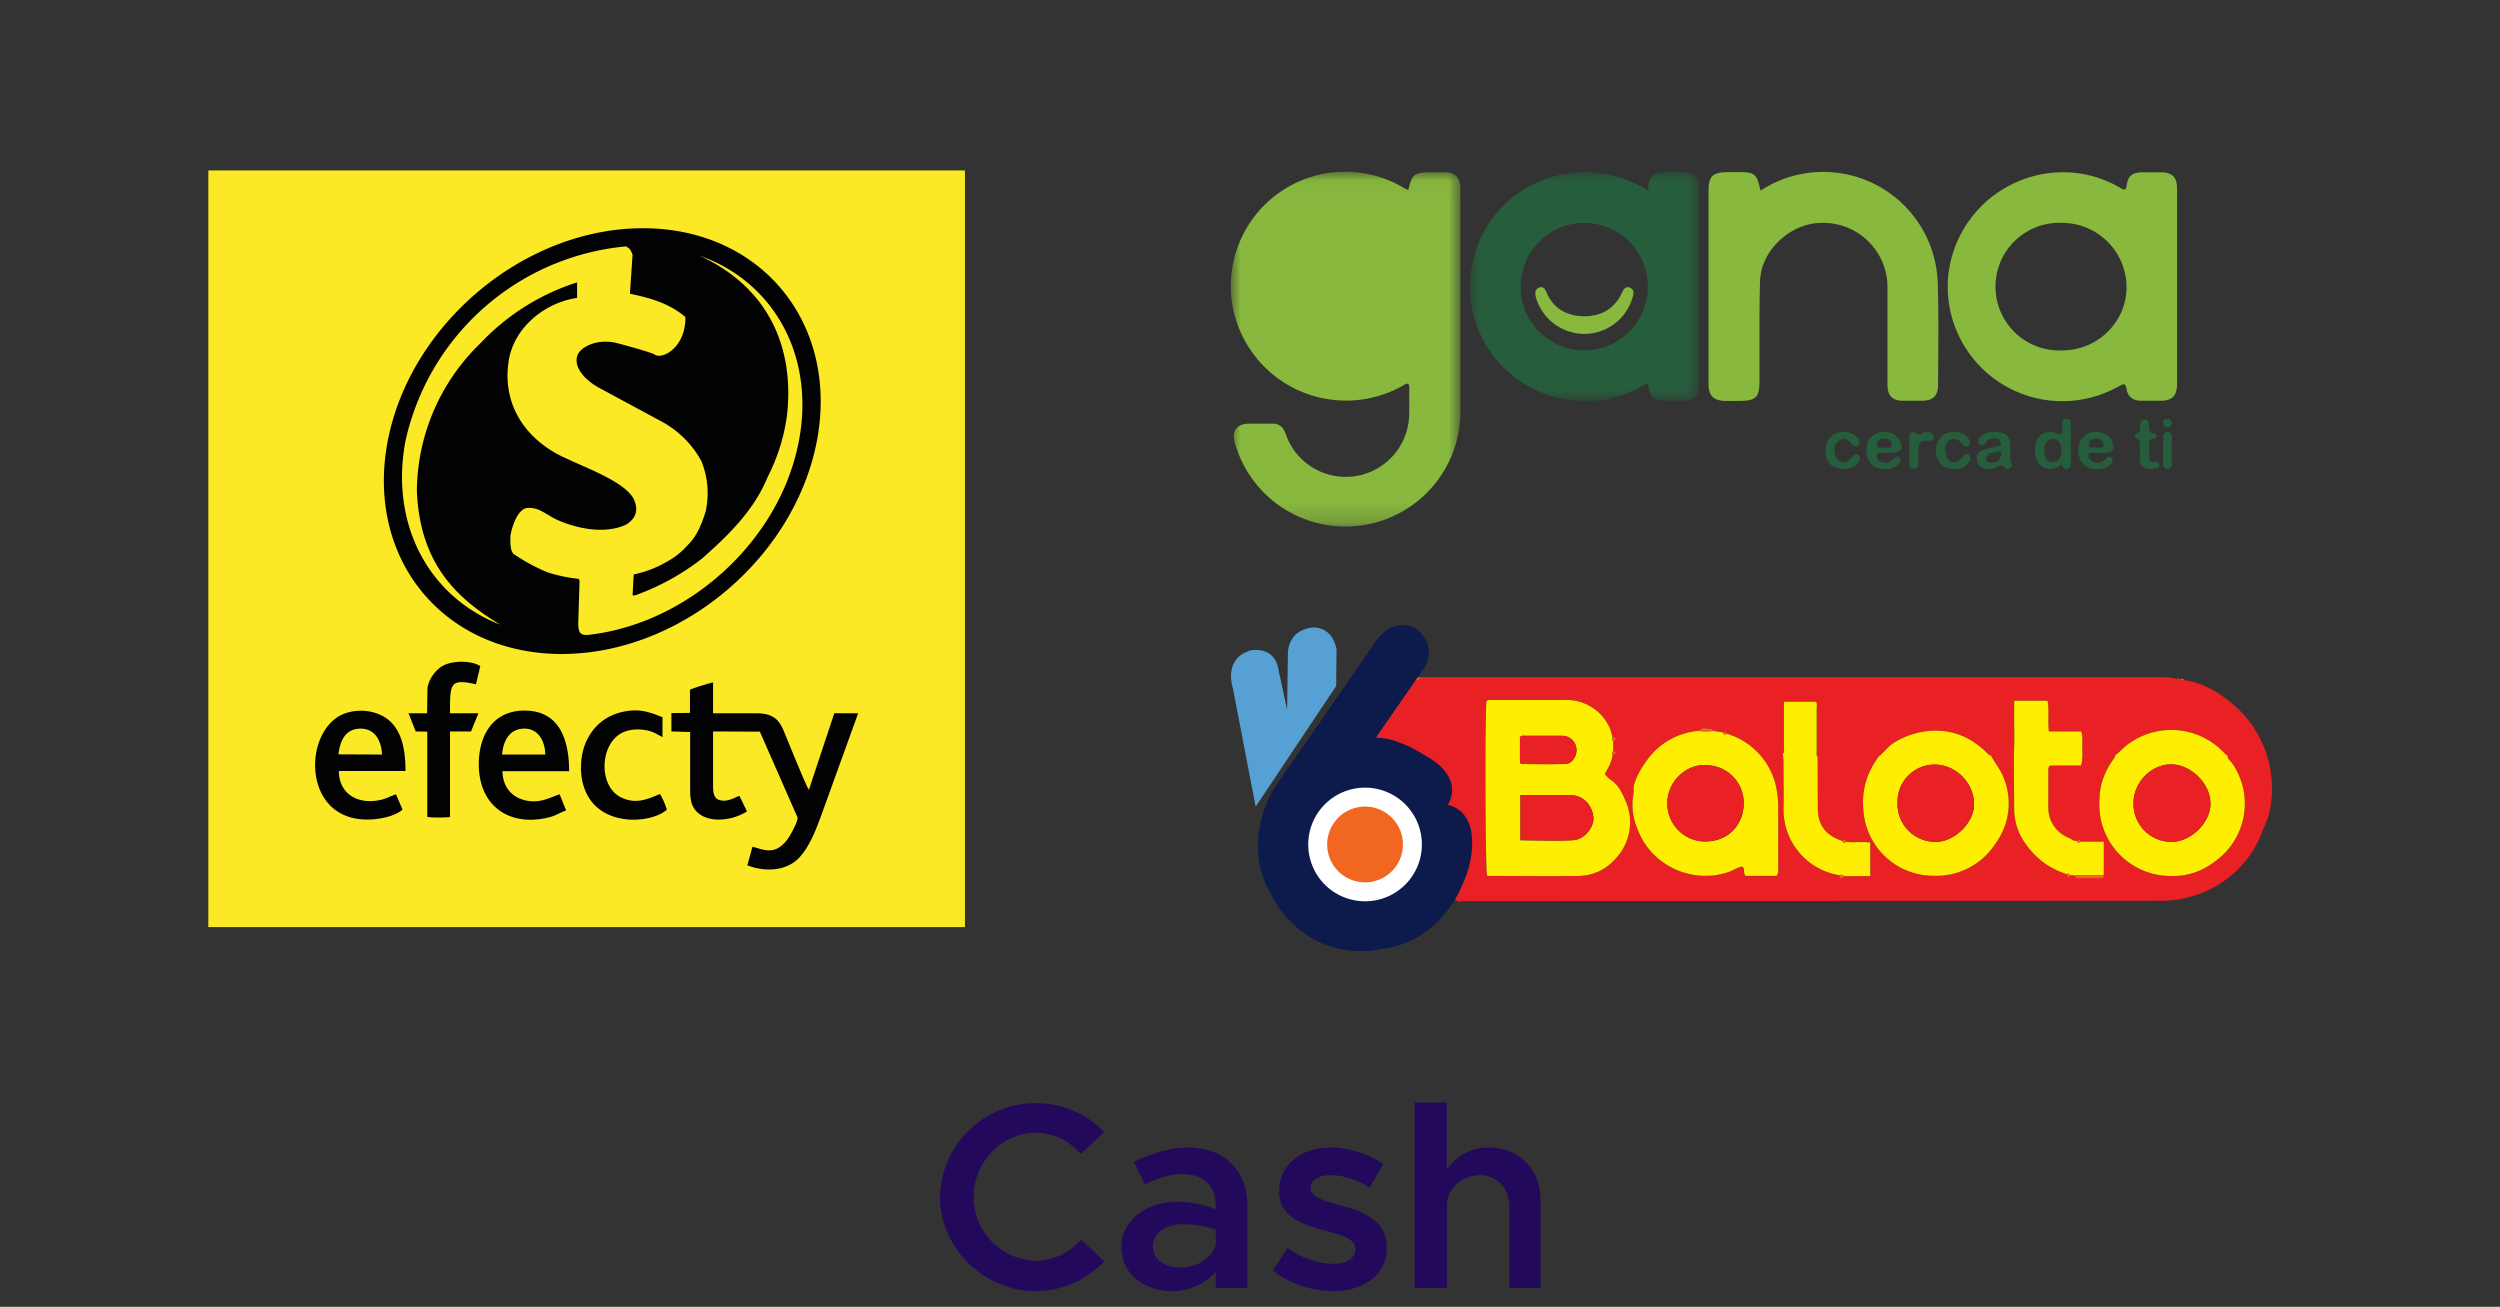 <svg xmlns="http://www.w3.org/2000/svg" xmlns:xlink="http://www.w3.org/1999/xlink" width="132" height="69" viewBox="0 0 132 69"><rect x="0" y="0" width="132" height="69" fill="#333333" stroke="none"/><defs><path id="a" d="M0 .03h12.11V18.8H0z"/><path id="c" d="M.05.03h12.1v12.1H.05z"/></defs><g fill="none" fill-rule="evenodd"><path fill="#23095C" fill-rule="nonzero" d="M54.68 68.17c1.42 0 2.7-.6 3.63-1.57l-1.23-1.15a3.2 3.2 0 01-2.4 1.12 3.37 3.37 0 01-3.27-3.39c0-1.83 1.5-3.37 3.27-3.37.93 0 1.8.43 2.38 1.12l1.25-1.16a5.06 5.06 0 00-8.68 3.41c0 2.7 2.31 4.99 5.05 4.99zm8.07-7.58c-.91 0-1.86.26-2.89.76l.6 1.19c.6-.3 1.27-.55 1.95-.55 1.32 0 1.78.82 1.78 1.66v.2a5.8 5.8 0 00-2.03-.4c-1.62 0-2.95.98-2.95 2.4 0 1.4 1.16 2.32 2.7 2.32.84 0 1.75-.37 2.28-1.04V68h1.67v-4.35c0-1.84-1.2-3.06-3.11-3.06zm-.46 6.33c-.82 0-1.42-.43-1.42-1.12 0-.68.69-1.16 1.54-1.16.65 0 1.25.1 1.78.28v.81c-.2.77-1.08 1.2-1.9 1.2zm8.09 1.25c1.7 0 2.84-.9 2.84-2.28 0-1.52-1.32-1.94-2.53-2.27l-.36-.1c-.83-.26-1.13-.42-1.13-.83 0-.4.46-.64 1.07-.64.63 0 1.37.22 2.05.66l.72-1.25a5.15 5.15 0 00-2.77-.87c-1.61 0-2.73.93-2.73 2.29 0 1.23.92 1.7 2.37 2.08l.52.15c.66.19 1.14.39 1.14.87 0 .45-.48.75-1.16.75-.91 0-1.73-.34-2.43-.84l-.77 1.19c.87.7 2.06 1.09 3.17 1.09zm8.27-7.58c1.58 0 2.69 1.17 2.69 2.8V68h-1.65v-4.27c0-.98-.63-1.68-1.53-1.68-.96 0-1.76.7-1.76 1.57V68h-1.71v-9.79h1.7v3.55a2.63 2.63 0 012.26-1.17z"/><path fill="#FAE924" d="M11 48.95h39.95V9H11z"/><path fill="#020203" d="M25.29 40.63c.13 2.03 1.7 3 3.64 2.54.43-.1.64-.27.96-.38l-.34-.85c-.5.15-1.13.57-2.01.26-.59-.2-1-.72-1.01-1.48h3.52c0-1.61-.48-3.19-2.33-3.2-1.81-.02-2.53 1.5-2.43 3.11zm1.22-.79c.06-.74.4-1.36 1.17-1.37.73 0 1.1.64 1.11 1.37h-2.28zm-5.26 2.9l-.34-.8c-.32.1-.52.25-.94.32-1.08.19-2.06-.32-2.08-1.55h3.52c0-1.23-.22-2.64-1.6-3.07-.63-.2-1.4-.13-1.92.18-1.91 1.14-1.81 5.49 1.53 5.45.64 0 1.45-.18 1.83-.52zm-3.38-2.91c.09-.74.37-1.34 1.15-1.36.76-.01 1.12.62 1.15 1.37l-2.3-.01zm12.8.72c.08 3.23 3.6 3.05 4.54 2.2a4.1 4.1 0 00-.36-.83c-.64.27-1.28.57-2.06.18-1.22-.6-1.13-2.86.1-3.43.48-.22 1.14-.2 1.64.01l.45.24v-1.05c-.73-.29-1.25-.48-2.16-.27-1.38.32-2.17 1.57-2.14 2.95zm-8.12-2.9l.02-1.2c-.02-.43.37-1.1.9-1.34.5-.23 1.42-.24 1.89.06l-.23.96c-1.38-.31-1.37-.05-1.37 1.53h1.5l-.39.96h-1.11v4.52c-.23.03-1.01.04-1.2-.01v-4.5l-.61-.01-.38-.96h.98zM36.94 13.5c3.87 1.36 6.11 5.23 5.24 9.79-1.01 5.31-5.9 9.69-11.2 10.24-.43-.01-.43-.25-.45-.6l.07-2.21c0-.11-.03-.15-.08-.16a8.3 8.3 0 01-1.61-.34 9.96 9.96 0 01-1.73-.93c-.27-.12-.23-.74-.23-.97.05-.44.37-1.45.89-1.5.62-.04.91.3 1.52.6 1.08.5 2.58.8 3.7.28.53-.33.66-.77.41-1.33-.43-.91-2.52-1.66-3.47-2.12-2.26-.96-3.53-2.92-3.13-5.26.3-1.72 1.91-3.02 3.6-3.26v-.82a12 12 0 00-5.09 3.2 10.96 10.96 0 00-3.37 7.8c.16 3.98 2.23 5.75 4.4 7.07-3.72-1.44-5.84-5.24-5-9.7a13.16 13.16 0 0111.64-10.27c.22.13.23.15.35.44l-.14 2.06c1.08.22 2.1.52 2.93 1.23.02 1.57-1.16 2.23-1.6 2 .01-.08-1.8-.58-2.17-.66-.45-.08-.9-.05-1.35.15-.53.25-.78.63-.53 1.21.22.44.58.72.97.97l3.41 1.84a5.17 5.17 0 012.13 2.13c.33.86.4 1.73.21 2.62-.22.72-.5 1.34-.91 1.74-.35.4-.73.7-1.14.92a5.8 5.8 0 01-1.75.67l-.06 1.1c.05.02.1 0 .15 0a12.81 12.81 0 003.52-1.94c1.43-1.26 2.76-2.58 3.46-4.3.48-.94.85-2 1.02-3.24.4-3.47-.87-6.73-4.61-8.45zm-3-1.45c6.26 0 10.37 5.03 9.19 11.24-1.19 6.2-7.22 11.24-13.47 11.24-6.26 0-10.37-5.03-9.19-11.24 1.2-6.21 7.22-11.24 13.48-11.24zm2.5 26.6v3.27c.03.32.07.5.13.62.45.97 1.98.88 2.87.3l-.4-.82c-.29.1-.64.35-1.05.22-.37-.1-.34-.54-.34-.97v-2.65l2.47.01 1.99 4.53c.04.2-.4.98-.5 1.11-.69.97-1.33.56-1.88.44l-.27.98c1.05.4 2.14.25 2.75-.42.55-.6.86-1.42 1.2-2.35l1.9-5.26h-1.26l-1.34 4.04c-.13-.14-1.17-2.74-1.36-3.18-.26-.6-.63-.86-1.43-.86h-2.27v-1.63c-.27.06-1.02.29-1.22.39v1.22l-.98.01v.97l.98.03z"/><path fill="#57A0D4" d="M66.3 42.6l-1.2-6.24s-.56-1.59.94-2.02c0 0 1.31-.28 1.48 1.1l.44 2.04.04-2.95s-.06-1.26 1.32-1.4c0 0 1-.1 1.25 1.15l-.02 1.94-4.25 6.37z"/><path fill="#F16722" d="M115.34 36c-.07 0-.15.08-.2-.13.08-.04.16-.08.2.14"/><path fill="#003F7F" d="M74.84 35.8l.04-.07.14.07-.07.03c-.05 0-.08-.01-.11-.04"/><path fill="#F16722" d="M115.08 35.88l-.1.1-.06-.13c.06-.04.11-.03.16.03M114.72 35.87c-.08.06-.14.05-.18-.07.08-.05.13-.01.18.07"/><path fill="#003F7F" d="M74.94 35.67c0-.05.03-.09.08-.1.04.08 0 .1-.08.1"/><path fill="#E92024" d="M117.05 45.4c-.72.59-1.57.9-2.52.85a3.76 3.76 0 01-3.68-3.97c0-.82.27-1.56.76-2.22.04-.05.07-.1.07-.17.26-.2.46-.45.73-.63a3.83 3.83 0 015.08.55l.12.09c0 .18.16.27.25.4a3.74 3.74 0 01-.8 5.1zm-5.97.79c0 .06-.02.14-.09.14h-1.33c-.06 0-.07-.07-.09-.11l-.29-.03c-.1.12-.13.04-.16-.05-.89-.28-1.6-.8-2.14-1.56a3.14 3.14 0 01-.63-1.8l-.02-2.89h-1.21c.2.38.48.7.64 1.1a3.56 3.56 0 01-.4 3.55 3.71 3.71 0 01-3.27 1.7 3.7 3.7 0 01-3.7-3.44 3.94 3.94 0 01.75-2.77c.02-.02.02-.04.03-.07.3-.23.51-.54.83-.74a4.11 4.11 0 011.8-.62c1.24-.12 2.24.3 3.11 1.15.06.06.11.14.21.14h1.21c.05-.8.01-1.62.02-2.43V37h1.76c.1.52 0 1.06.07 1.62h1.72c.1.44.01.86.06 1.28-.05.15.02.32-.1.52h-1.63c-.1.13-.08.24-.08.33v1.83a1.7 1.7 0 001.07 1.65c.14.06.26.19.44.17.09-.12.12-.05.16.04h1.26v1.76zm-12.33.07h-1.4c-.1.13-.18.1-.23-.05a3.49 3.49 0 01-2.95-3.45c.02-.79 0-1.57 0-2.36 0-.2 0-.4-.04-.59.11-.1.06-.24.06-.35v-2.41h1.7c.07.13.03.26.03.38v2.17c.01.12-.04.25.05.36l.01 2.72c0 .88.43 1.45 1.3 1.72.08-.14.12-.06.15.04.43.07.87-.02 1.32.05v1.77zm-4.95 0h-1.63c-.15-.17-.01-.37-.18-.51-.23.04-.43.18-.66.27-1.9.69-4.11-.26-4.85-2.2a3.27 3.27 0 01-.24-1.87c.04-.18-.01-.37.05-.55.15-.5.42-.92.72-1.33a3.72 3.72 0 012.68-1.48c.2-.25.46-.09.69-.11.05 0 .06.06.07.11l.52.08c.1-.1.13-.03.16.06a3.74 3.74 0 012.71 3.2c.04.25.05.5.05.75v3.11c0 .14.03.28-.09.46zm-8.53-.9c-.51.58-1.2.88-1.96.89-1.54.02-3.07 0-4.61 0-.06 0-.13 0-.18-.03-.1-.25-.12-8.76-.03-9.2.1-.09.21-.06.32-.06h3.79a2.5 2.5 0 012.33 1.34c.11.2.15.4.2.6.16.05.2.13.06.24v.52c.13.09.06.13-.04.16-.04.38-.22.71-.42 1.04.1.13.2.24.34.33.35.24.55.61.71.99a2.79 2.79 0 01-.51 3.19zm32.33-8.41c-.66-.53-1.4-.91-2.26-1.04-.07 0-.15.03-.2-.06l-.16-.01-.04.04c0-.02-.02-.03-.03-.05l-.27-.03c-.04.03-.08.02-.1-.03l-.49-.02H74.9l-.05-.02v.04c0 .03-.03.05-.06.06l-2.04 2.94c-.03.05-.08.1-.07.2.2.16.46.1.7.17 1.13.29 2.07.88 2.85 1.74.4.44.46 1.25.13 1.67.06.1.13.16.25.2.48.13.83.46.94.92.1.4.15.83.05 1.24-.05.25-.02.5-.07.74a6.68 6.68 0 01-.7 1.83c.13.18.3.1.46.1a90327.87 90327.87 0 0036.99-.02c.48-.02.97-.08 1.43-.23a5.6 5.6 0 003.76-3.47c.13-.34.31-.67.37-1.03a5.85 5.85 0 00-2.23-5.88z"/><path fill="#FEEE01" d="M80.32 40.34c.76 0 1.56.02 2.35 0 .23-.02.4-.19.5-.41a.76.76 0 00-.7-1.08h-1.91c-.1 0-.2-.04-.3.07v1.2c0 .07-.02.13.06.22m-.04 1.64v2.39c.95 0 1.88.04 2.8-.01.58-.04 1.11-.7 1.05-1.23-.1-.75-.64-1.16-1.25-1.15H80.28m4.9-2.84v.52c-.07.04-.06.1-.03.16-.04.38-.22.71-.42 1.04.1.13.2.24.34.33.35.24.55.61.71.99a2.79 2.79 0 01-.51 3.19c-.51.57-1.2.87-1.96.88-1.54.02-3.07 0-4.61 0-.06 0-.13 0-.18-.03-.1-.25-.12-8.76-.03-9.2.1-.09.21-.06.32-.06h3.79a2.5 2.5 0 012.33 1.34c.11.2.15.4.2.6 0 .09-.04.18.06.24M90.05 40.4c-1.02-.06-2.03.88-2.01 2.02a2 2 0 002 2.01c1.24 0 2.03-.9 2.03-2.05a2 2 0 00-2.02-1.98m1.08-1.67a3.74 3.74 0 012.71 3.2c.04.25.05.5.05.75v3.11c0 .14.03.28-.09.46h-1.63c-.15-.16-.01-.36-.18-.5-.23.04-.43.18-.66.27-1.9.69-4.11-.26-4.85-2.2a3.27 3.27 0 01-.24-1.87c.04-.18-.01-.37.05-.55.15-.5.42-.92.72-1.33a3.72 3.72 0 012.68-1.48c.25.04.5.03.76 0l.52.08c.03.09.1.09.16.06M100.19 42.37a2 2 0 001.98 2.08c1 .03 2.07-1 2.06-2a2.13 2.13 0 00-2.01-2.08 1.96 1.96 0 00-2.03 2m-1.02-2.4c.3-.24.51-.55.83-.75a4.11 4.11 0 011.8-.62c1.24-.12 2.24.3 3.11 1.15.06.06.11.14.21.14.2.38.48.7.64 1.1a3.56 3.56 0 01-.4 3.55 3.71 3.71 0 01-3.27 1.7 3.7 3.7 0 01-3.7-3.44 3.94 3.94 0 01.75-2.77c.02-.02.02-.04.03-.07M116.71 42.42c0-1.02-1-2.04-2.04-2.06-1.06-.03-2.02.94-2.02 2.04a2 2 0 002 2.05c1.1 0 2.09-1.1 2.06-2.03m-5.03-2.53c.26-.2.46-.45.73-.63a3.83 3.83 0 015.08.55l.12.09c0 .18.16.27.25.4a3.74 3.74 0 01-.8 5.1c-.73.59-1.58.9-2.53.85a3.76 3.76 0 01-3.68-3.97c0-.82.27-1.56.76-2.22.04-.05.07-.1.07-.17"/><path fill="#FEEE01" d="M106.33 39.9c.05-.82.01-1.63.02-2.44V37h1.76c.1.52 0 1.06.07 1.62h1.72c.1.44.01.86.06 1.28-.05.15.02.32-.1.52h-1.63c-.1.13-.08.24-.08.33v1.83a1.7 1.7 0 001.07 1.65c.14.06.26.19.44.17.03.08.09.07.16.04h1.26v1.76c-.5.03-1-.03-1.51.03l-.29-.03c-.04-.07-.1-.08-.16-.05-.89-.28-1.6-.8-2.14-1.56a3.14 3.14 0 01-.63-1.8l-.02-2.89M94.13 39.81c.11-.1.06-.24.06-.35v-2.41h1.7c.07.13.03.26.03.38v2.17c.01.12-.04.25.05.36l.01 2.72c0 .88.43 1.45 1.3 1.72.03.07.1.06.15.04.43.07.87-.02 1.32.05v1.77h-1.4c-.06-.1-.15-.07-.23-.05a3.5 3.5 0 01-2.95-3.45c.02-.79 0-1.57 0-2.36 0-.2 0-.4-.04-.59"/><path fill="#F16722" d="M109.57 46.23c.5-.07 1 0 1.5-.04.01.08 0 .18-.08.18h-1.33c-.06 0-.07-.08-.09-.14M90.45 38.6c-.25.04-.5.04-.76 0 .2-.27.46-.1.69-.12.05 0 .06.07.07.13M97.12 46.22c.08-.03.17-.06.23.06-.1.15-.18.12-.23-.06M85.2 39.14c-.11-.06-.08-.15-.06-.24.18.05.23.13.06.24M85.16 39.84c-.04-.07-.05-.14.05-.18.18.1.1.15-.05.18M97.46 44.48c-.07.04-.14.05-.19-.05.1-.2.15-.09.19.05M109.84 44.48c-.08.04-.14.05-.18-.06.1-.18.14-.08.18.06M91.16 38.78c-.08.04-.15.04-.19-.08.12-.16.15-.04.19.08M109.12 46.14c.08-.03.14-.02.18.08-.1.17-.15.06-.18-.08M74.79 35.92c-.02-.1.04-.15.15-.14-.02.08-.07.13-.15.14"/><path fill="#0C1B4C" d="M70.26 47.65c.14-.05.22.02.3.11 0 .05 0 .1-.06.14-.13-.03-.25-.07-.24-.25M69.4 46.98c.12.03.2.1.22.23-.2.05-.27-.03-.23-.23"/><path fill="#003F7F" d="M70.95 47.97c.12 0 .22 0 .25.15-.12.03-.27.1-.25-.15M71.3 48.1c.14-.11.2.02.27.1-.1.04-.22.1-.26-.1"/><path fill="#0C1B4C" d="M69.17 46.68c.1.02.16.08.16.18-.17.02-.21-.04-.16-.18"/><path fill="#57A0D4" d="M77.22 43.5c-.05-.03-.07-.07-.04-.13l.12.04-.08.1"/><path fill="#003F7F" d="M70.65 47.8c.11-.03.15.03.16.13-.09 0-.14-.04-.16-.12M72.13 48.2c-.01-.04 0-.08.01-.1.08-.03.15 0 .14.07 0 .06-.09.07-.15.03"/><path fill="#003F7F" d="M72.03 48.28l.18-.15c.01.16-.06.2-.18.15"/><path fill="#E92024" d="M80.28 41.98H82.88c.6-.01 1.15.4 1.25 1.15.06.53-.47 1.2-1.06 1.23-.91.05-1.84 0-2.79 0v-2.38zM80.32 40.34c-.08-.09-.07-.15-.07-.21v-1.21c.1-.1.21-.07.3-.07h1.92c.57 0 .92.55.7 1.08-.1.22-.27.4-.5.4-.8.03-1.59.01-2.35.01M90.05 40.4a2 2 0 012.02 1.98c0 1.14-.79 2.04-2.04 2.05a2 2 0 01-2-2.01c-.01-1.14 1-2.08 2.02-2.02M100.19 42.37a1.96 1.96 0 012.03-2c1.09.04 2 .98 2.01 2.08.01 1-1.07 2.03-2.06 2a2 2 0 01-1.98-2.08M116.71 42.42c.03.94-.97 2.03-2.06 2.03a2 2 0 01-2-2.05c0-1.1.96-2.07 2.01-2.04 1.04.02 2.06 1.04 2.05 2.06"/><path fill="#F16722" d="M71.27 43.1c.94.59 1.65 1.47 2.64 1.96.24-.19.24-.19.26-.36a2.13 2.13 0 00-1.5-2.23c-.33-.1-.7-.12-1.02.04-.21.11-.45.24-.38.6m-1.53 2.25c-.32-.72-.17-1.4.22-2.03a2.29 2.29 0 012.33-1.1c.93.11 1.6.64 1.94 1.5.25.64.24 1.28-.1 1.9-.16.32-.3.63-.63.8-.06-.1.09-.19.05-.25l-3.73-2.28c-.09.35-.22.65-.13.98.04.16.05.31.05.48M73.47 46.55z"/><path fill="#F16722" d="M73.55 46.18l-3.73-2.28c-.09.35-.22.65-.13.98.04.16.05.31.05.48.1.12.04.33.22.41l.07.12c.06.02.08.06.08.11.18.34.48.52.79.72.15-.03.29 0 .38.14.22-.03.44.01.66.01.46.03.9-.05 1.27-.35.06-.05.13-.04.2-.03.01-.05.04-.07.09-.07-.06-.1.09-.18.05-.24M71.34 46.92h-.02.02z"/><path fill="#F16722" d="M70.09 45.96v-.02h-.01l.01.02zM71.27 46.86c.22-.03.45.01.67.01.46.03.9-.05 1.27-.35.06-.05.13-.04.2-.03v.04c-.5.47-1.5.63-2.14.33M70.9 46.72c.15-.04.29 0 .38.17-.16.02-.28-.06-.38-.17"/><path fill="#E92024" d="M69.97 45.77l.16.19c-.16-.02-.21-.08-.16-.19"/><path fill="#E92024" d="M70.03 45.9c.13.01.19.08.18.18-.1-.04-.18-.1-.18-.19"/><path fill="#F16722" d="M73.42 46.6c0-.13.07-.18.18-.18 0 .14-.07.19-.18.18"/><path fill="#FEFEFE" d="M71.27 43.1c-.07-.35.17-.48.38-.59.33-.16.69-.14 1.02-.04.96.3 1.59 1.21 1.5 2.23-.02.17-.02.17-.26.36-.99-.5-1.7-1.37-2.64-1.96"/><path fill="#FEFEFE" d="M70.03 45.9c0 .05.04.08.08.1.18.34.48.52.79.72.1.1.22.16.38.14.63.3 1.63.14 2.13-.33v-.04c.06 0 .09-.01.09-.07.33-.16.47-.47.63-.78.34-.63.35-1.27.1-1.9-.35-.87-1-1.4-1.94-1.51-.99-.12-1.8.27-2.33 1.1-.4.62-.54 1.31-.22 2.03.1.12.04.33.22.41-.03.07 0 .12.07.13zm4.94-2.6c-.24.37-.24.74-.22 1.12a2.77 2.77 0 01-2.84 2.95 2.8 2.8 0 01-2.59-3.48c.43-1.77 2.96-2.87 4.58-1.22.29.3.6.53 1.07.62z"/><path fill="#0C1B4C" d="M72.42 34.19l-5.16 7.45s-1.83 2.82-.1 5.67c0 0 1.7 3.68 6.01 2.76 0 0 3.14-.24 4.37-4.23 0 0 .87-2.84-1.1-3.35 0 0 1.03-1.4-1.26-2.64 0 0-1.44-.95-2.55-.89l2.6-3.74s.73-1.15-.5-2.04c0 0-1.24-.8-2.3 1"/><path fill="#F16722" d="M74.57 44.43a2.5 2.5 0 11-4.99 0 2.5 2.5 0 014.99 0"/><path stroke="#FFF" d="M74.57 44.43a2.5 2.5 0 11-4.99 0 2.5 2.5 0 014.99 0z"/><g><g transform="translate(65 9.05)"><mask id="b" fill="#fff"><use xlink:href="#a"/></mask><path fill="#88B83E" d="M9.4 6.1a3.37 3.37 0 100 0M9.36.98c.2-.85.31-.93 1.22-.93h.73c.51.01.76.26.8.77V12.6A6.07 6.07 0 01.19 14.3c-.16-.58.12-.96.71-.98h1.3c.36 0 .57.2.68.53a3.35 3.35 0 006.52-.9c.02-.48 0-.97.01-1.45.01-.3-.05-.37-.32-.2A6.09 6.09 0 01.08 7.12 6.04 6.04 0 019 .8l.28.16c.02.01.05 0 .07 0" mask="url(#b)"/></g><path fill="#88B83E" d="M108.9 18.5c1.85 0 3.38-1.5 3.38-3.33a3.4 3.4 0 00-3.35-3.4 3.37 3.37 0 10-.03 6.73zm6.05-3.37v5.1c0 .69-.24.93-.92.93h-.97c-.42 0-.71-.2-.78-.62-.04-.32-.16-.28-.38-.16a6.05 6.05 0 01-9.02-5.94 6.1 6.1 0 016.27-5.34c1 .04 1.92.31 2.77.8.23.14.33.19.37-.14.07-.46.3-.65.77-.66h1.01c.63 0 .88.24.88.89v5.14z"/><g transform="translate(77.56 9.05)"><mask id="d" fill="#fff"><use xlink:href="#c"/></mask><path fill="#265D3C" d="M2.73 6.05a3.36 3.36 0 003.3 3.4 3.36 3.36 0 10.1-6.73 3.36 3.36 0 00-3.4 3.33m6.7 5.12a6.12 6.12 0 01-8.1-1.38 6.04 6.04 0 01.13-7.59A6.12 6.12 0 019.42 1c.1-.08.04-.2.06-.3A.8.8 0 019.8.16c.27-.2 1.78-.17 2.05.02.27.2.3.46.3.76v10.24c0 .7-.24.93-.92.93h-.65c-.85 0-1.01-.13-1.15-.94" mask="url(#d)"/></g><path fill="#88B83E" d="M92.96 10.06a6.05 6.05 0 019.35 4.8c.06 1.83.03 3.65.02 5.47 0 .56-.26.82-.82.83h-1.01c-.58 0-.84-.26-.84-.84v-5.1a3.4 3.4 0 00-3.56-3.45c-1.6.05-3.12 1.46-3.17 3.07-.05 1.75-.02 3.51-.03 5.27 0 .88-.18 1.05-1.08 1.06h-.73c-.62-.02-.88-.28-.88-.9v-3.08-7.1c0-.79.22-1 1.02-1h.8c.57.01.74.16.86.72l.07.25"/><path fill="#265D3C" d="M108.84 23.74c-.01-.24-.06-.52-.43-.56-.3-.02-.48.23-.47.62 0 .3.1.59.45.59s.45-.28.45-.65zm.5-.33v1.05c0 .12-.01.24-.16.29-.13.04-.22 0-.26-.12-.07-.17-.14-.05-.2-.01-.46.21-.78.18-1.03-.1-.3-.34-.33-.98-.09-1.37.21-.32.57-.43 1-.26.29.12.27-.02.3-.22.01-.2-.12-.56.2-.56.37 0 .21.36.23.57.03.24 0 .49 0 .73zM110.7 23.65c.12-.08.37.1.37-.17 0-.2-.18-.33-.38-.33-.21 0-.4.1-.4.32.01.3.28.08.4.18m.03 1.12c-.4-.01-.73-.14-.89-.52-.17-.42-.14-.84.17-1.17.28-.31.66-.34 1.04-.21.25.07.41.24.5.49.13.37.02.53-.37.55h-.6c-.1.01-.25-.05-.29.08-.04.14.04.27.15.35.25.17.48.12.7-.06.1-.1.24-.26.37-.1.14.2-.04.32-.18.43-.18.14-.4.15-.6.16M105.67 23.93c0-.02-.01-.13-.15-.08-.23.08-.58 0-.65.35-.03.18.15.24.3.24.28 0 .46-.14.5-.51m-.37-1.13c.63.01.83.21.85.78.01.3-.05.6.06.89.04.1.02.19-.07.25-.1.07-.22.06-.29-.03-.13-.2-.26-.12-.4-.03a.87.87 0 01-.6.1c-.27-.04-.44-.21-.47-.48-.03-.26.1-.45.34-.53.23-.08.47-.1.7-.18.09-.03.25-.01.23-.17-.01-.15-.12-.23-.27-.25-.22-.03-.4.04-.53.22-.08.13-.2.2-.33.07-.13-.12-.05-.26.03-.36.21-.25.51-.27.75-.28M99.5 23.66c.11-.12.36.1.38-.15.02-.2-.15-.36-.39-.36-.2 0-.39.1-.39.32 0 .3.26.09.4.19m.04 1.1c-.4.02-.71-.12-.9-.49-.18-.38-.1-.96.17-1.21a.98.98 0 011.02-.2c.21.07.37.2.48.4.2.41.07.64-.4.65h-.52c-.1.02-.28-.06-.3.1-.03.16.05.31.23.38.25.1.46.03.66-.15.1-.08.22-.22.34-.05.1.14-.01.26-.11.35a.9.9 0 01-.67.23M103.14 24.76c-.46-.01-.77-.23-.88-.62-.13-.45.02-.94.34-1.17.33-.23.85-.23 1.18.02a.8.8 0 01.18.2c.07.11.1.23-.02.33-.13.1-.23.04-.31-.06-.19-.24-.42-.39-.7-.2-.25.19-.26.49-.18.77.11.42.49.5.8.2l.1-.13c.09-.1.19-.17.31-.08.12.1.1.22.04.33-.2.34-.5.42-.86.41M97.35 24.76c-.46 0-.79-.2-.91-.58-.15-.43 0-.97.32-1.2.34-.24.85-.24 1.18 0 .07.06.13.13.18.21.07.1.11.22-.02.32-.12.1-.23.05-.31-.05-.18-.25-.41-.39-.69-.2-.26.19-.27.48-.19.77.12.42.5.5.8.2l.13-.16c.08-.1.18-.13.28-.05.1.07.11.18.06.29-.16.35-.48.44-.83.45M113.65 24.76c-.46.03-.64-.15-.66-.49l-.01-.8c0-.1.03-.2-.07-.26-.25-.13-.27-.23 0-.37.15-.08.05-.28.08-.42.04-.14.08-.27.25-.27.16 0 .22.13.22.28 0 .22-.01.41.3.47.16.02.13.25-.05.27-.26.03-.25.18-.24.36l.01.6c0 .16.05.28.23.27.13-.01.3-.06.3.15-.02.18-.18.18-.31.2l-.05.01M100.8 23.76l.01-.68c.01-.2.15-.37.3-.24.19.15.28.1.43 0 .15-.09.31-.02.46.05.09.05.14.12.11.23-.03.13-.12.15-.24.15-.49 0-.56.07-.58.58v.64c-.01.15-.08.27-.25.27-.17 0-.23-.12-.23-.27v-.73zM114.67 23.82v.69c0 .13-.06.24-.2.25-.14.01-.25-.07-.25-.2-.02-.51-.02-1.02 0-1.53 0-.13.1-.23.24-.22.14.01.21.11.21.25v.76zM114.67 22.34c0 .14-.07.22-.21.23-.17 0-.25-.1-.25-.24 0-.14.1-.22.24-.21.13 0 .22.07.22.22"/><path fill="#88B83E" d="M83.66 17.63a2.67 2.67 0 01-2.57-1.95c-.04-.2-.05-.4.16-.49.24-.1.34.08.41.26.37.87 1.1 1.23 1.96 1.25.88.01 1.6-.37 2-1.2.09-.2.2-.43.46-.3.26.12.16.37.1.57a2.65 2.65 0 01-2.52 1.86"/></g></g></svg>